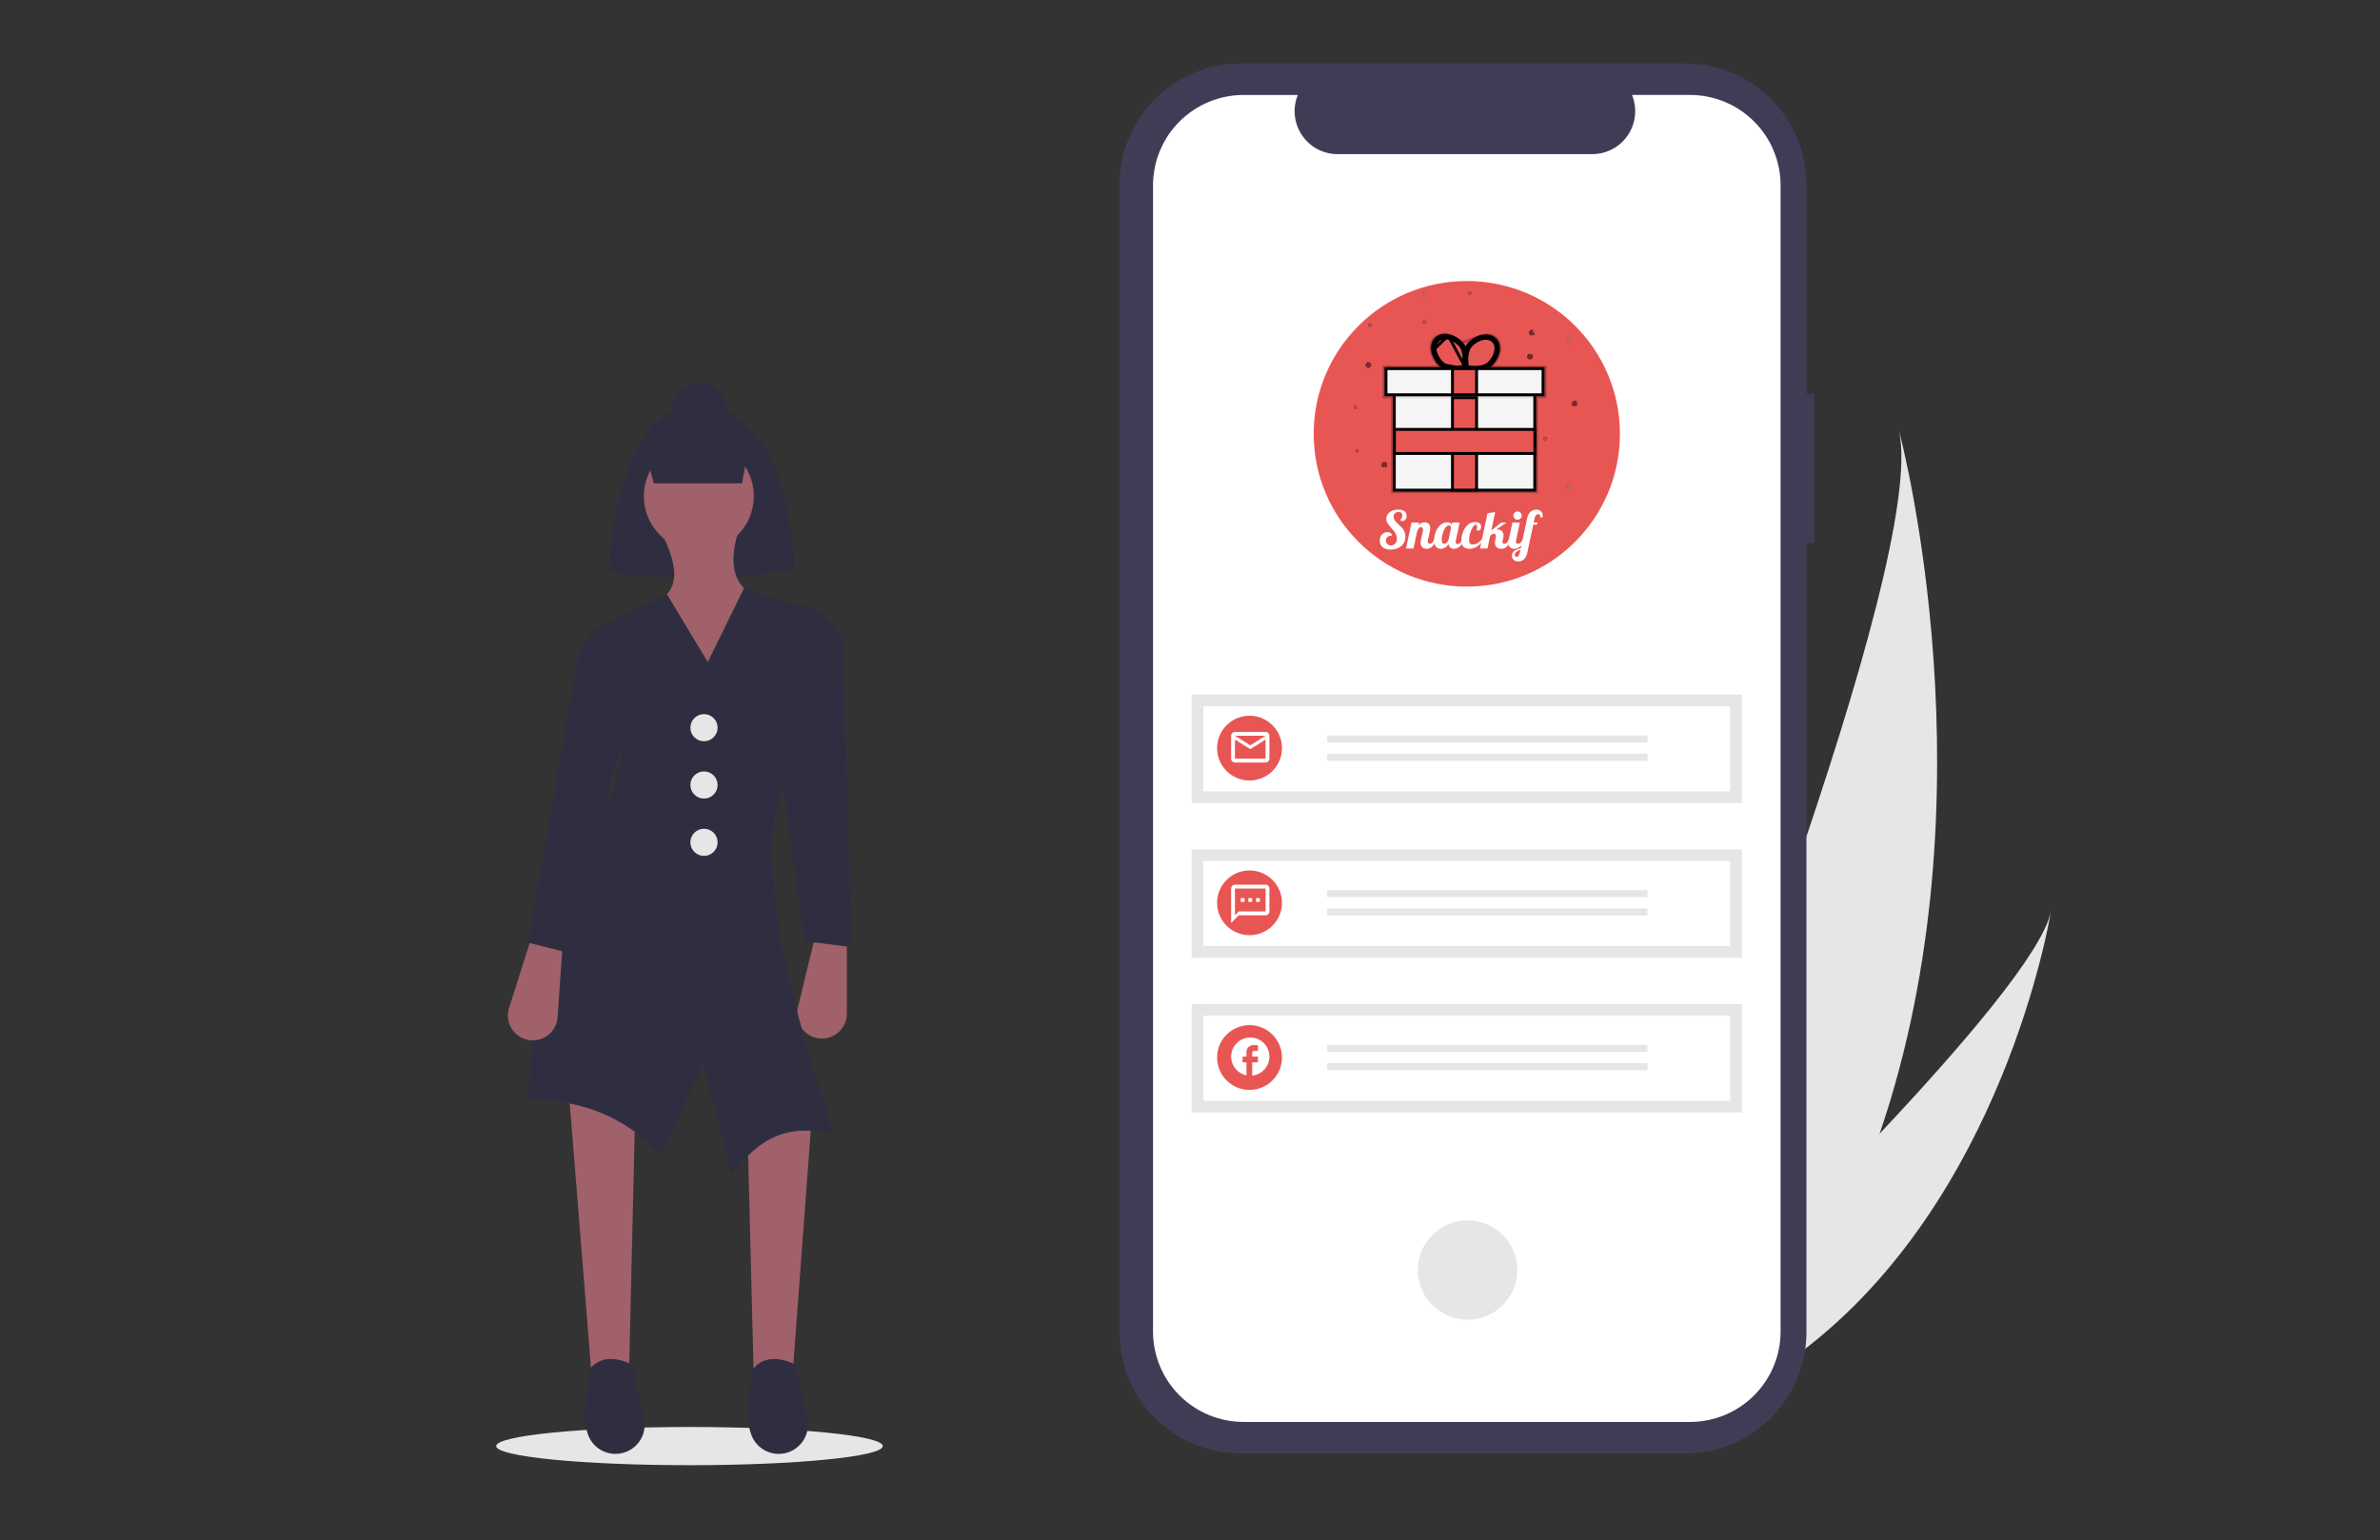 <svg width="825" height="534" viewBox="0 0 825 534" fill="none" xmlns="http://www.w3.org/2000/svg">
<rect x="0" y="0" width="825" height="534" fill="#333333" stroke="none"/>
<path d="M825 534H0V0H825V534ZM1.78 532H823.22V2H1.78V532Z" fill="#2F2E41" fill-opacity="0.1"/>
<path d="M651.546 393.07C643.011 418.046 631.163 442.724 614.988 465.853C614.63 466.375 614.266 466.885 613.899 467.403L565.403 452.572C565.613 452.071 565.842 451.51 566.087 450.898C580.711 414.782 668.679 194.653 658.243 149.216C659.231 152.945 691.498 276.322 651.546 393.07Z" fill="#E6E6E6"/>
<path d="M624.344 468.714C623.762 469.167 623.162 469.615 622.557 470.051L586.176 458.924C586.602 458.518 587.098 458.039 587.67 457.498C597.004 448.509 624.731 421.579 651.546 393.07C680.363 362.434 708.134 329.981 710.922 316.015C710.406 319.199 694.092 416.1 624.344 468.714Z" fill="#E6E6E6"/>
<path d="M239.007 508C276.015 508 306.015 505.035 306.015 501.378C306.015 497.721 276.015 494.756 239.007 494.756C202 494.756 172 497.721 172 501.378C172 505.035 202 508 239.007 508Z" fill="#E6E6E6"/>
<path d="M284.223 360.062C282.98 359.961 281.774 359.593 280.688 358.982C279.601 358.372 278.661 357.534 277.93 356.525C277.2 355.517 276.697 354.362 276.456 353.141C276.216 351.92 276.244 350.662 276.537 349.452L282.542 324.73H293.545V351.481C293.545 352.67 293.298 353.846 292.82 354.936C292.342 356.025 291.643 357.003 290.767 357.81C289.891 358.616 288.858 359.232 287.731 359.62C286.605 360.007 285.41 360.158 284.223 360.062V360.062Z" fill="#A0616A"/>
<path d="M275.469 197.383C264.582 199.414 253.534 200.464 242.459 200.521C231.944 200.534 221.441 199.835 211.021 198.429C211.021 198.429 212.593 139.332 242.459 140.378C274.47 141.499 275.469 197.383 275.469 197.383Z" fill="#2F2E41"/>
<path d="M242.459 151.36C247.668 151.36 251.89 147.146 251.89 141.947C251.89 136.748 247.668 132.533 242.459 132.533C237.25 132.533 233.027 136.748 233.027 141.947C233.027 147.146 237.25 151.36 242.459 151.36Z" fill="#2F2E41"/>
<path d="M261.321 479.272L274.42 480.841L282.018 378.859L258.964 385.658L261.321 479.272Z" fill="#A0616A"/>
<path d="M218.094 473.781L205.257 479.273L197.136 378.075L220.19 384.873L218.094 473.781Z" fill="#A0616A"/>
<path d="M242.244 191.064C252.772 191.064 261.307 182.545 261.307 172.037C261.307 161.528 252.772 153.01 242.244 153.01C231.716 153.01 223.181 161.528 223.181 172.037C223.181 182.545 231.716 191.064 242.244 191.064Z" fill="#A0616A"/>
<path d="M259.75 253.865H228.836V208.061C236.653 202.938 233.896 193.799 228.836 183.785L256.344 183.001C252.222 195.315 253.658 204.535 265.251 208.104L259.75 253.865Z" fill="#A0616A"/>
<path d="M289.353 393.764C273.986 388.856 262.567 394.625 253.724 407.362L243.768 368.661L229.097 400.563C216.416 386.68 200.694 381.204 182.989 381.212C185.179 338.197 192.368 304.547 211.283 276.615C212.964 274.133 213.583 265.834 215.474 263.541L204.183 228.208C204.594 225.239 205.73 222.416 207.49 219.988C209.251 217.559 211.582 215.6 214.279 214.282L231.193 206.012L245.34 229.547L257.915 203.92L279.112 210.837C280.881 211.414 282.427 212.525 283.537 214.016C284.647 215.507 285.266 217.305 285.309 219.162L268.395 283.937C265.143 312.334 275.095 351.322 289.353 393.764Z" fill="#2F2E41"/>
<path d="M295.117 328.391L278.874 326.299L270.49 266.156L272.586 208.627L277.679 209.589C281.733 210.354 285.404 212.477 288.086 215.607C290.769 218.736 292.301 222.685 292.431 226.801L295.117 328.391Z" fill="#2F2E41"/>
<path d="M182.744 360.493C183.959 360.772 185.22 360.784 186.44 360.53C187.661 360.275 188.811 359.76 189.813 359.019C190.814 358.278 191.643 357.329 192.242 356.238C192.841 355.146 193.195 353.938 193.281 352.697L195.041 327.319L184.551 324.001L176.455 349.502C176.095 350.635 175.974 351.831 176.1 353.013C176.226 354.196 176.596 355.34 177.187 356.372C177.778 357.405 178.577 358.304 179.533 359.013C180.49 359.722 181.583 360.226 182.744 360.493Z" fill="#A0616A"/>
<path d="M195.564 329.96L182.989 326.822L200.14 228.862C200.657 225.906 201.966 223.145 203.928 220.872C205.89 218.599 208.431 216.898 211.283 215.949L215.474 257.788L195.564 329.96Z" fill="#2F2E41"/>
<path d="M226.62 167.573H257.215L258.325 161.405C258.613 159.802 258.543 158.156 258.119 156.583C257.695 155.01 256.928 153.551 255.873 152.308C254.819 151.066 253.502 150.072 252.017 149.397C250.532 148.722 248.916 148.383 247.284 148.405L235.821 148.553C234.14 148.575 232.485 148.979 230.983 149.734C229.482 150.49 228.172 151.577 227.154 152.913C226.136 154.249 225.436 155.799 225.108 157.445C224.78 159.091 224.832 160.79 225.26 162.414L226.62 167.573Z" fill="#2F2E41"/>
<path d="M213.348 504.085C211.12 504.085 208.954 503.352 207.186 502C205.418 500.647 204.146 498.751 203.567 496.604L202.662 493.25C202.448 492.455 202.384 491.628 202.472 490.81L204.194 474.917C207.476 470.855 212.249 469.876 219.037 473.065L223.232 491.767C223.563 493.245 223.558 494.78 223.215 496.256C222.873 497.732 222.202 499.113 221.253 500.295C220.305 501.478 219.101 502.433 217.733 503.089C216.364 503.745 214.866 504.085 213.348 504.085V504.085Z" fill="#2F2E41"/>
<path d="M269.936 504.085C267.709 504.085 265.543 503.352 263.775 502C262.007 500.647 260.735 498.751 260.156 496.604L259.251 493.25C259.037 492.455 258.972 491.628 259.061 490.81L260.782 474.917C264.065 470.855 268.838 469.876 275.626 473.065L279.821 491.767C280.152 493.245 280.147 494.78 279.804 496.256C279.462 497.732 278.791 499.113 277.842 500.295C276.893 501.478 275.69 502.433 274.322 503.089C272.953 503.745 271.455 504.085 269.936 504.085V504.085Z" fill="#2F2E41"/>
<path d="M244.03 257.004C246.635 257.004 248.746 254.896 248.746 252.297C248.746 249.697 246.635 247.59 244.03 247.59C241.426 247.59 239.314 249.697 239.314 252.297C239.314 254.896 241.426 257.004 244.03 257.004Z" fill="#E6E6E6"/>
<path d="M244.03 276.877C246.635 276.877 248.746 274.77 248.746 272.17C248.746 269.57 246.635 267.463 244.03 267.463C241.426 267.463 239.314 269.57 239.314 272.17C239.314 274.77 241.426 276.877 244.03 276.877Z" fill="#E6E6E6"/>
<path d="M244.03 296.75C246.635 296.75 248.746 294.643 248.746 292.044C248.746 289.444 246.635 287.337 244.03 287.337C241.426 287.337 239.314 289.444 239.314 292.044C239.314 294.643 241.426 296.75 244.03 296.75Z" fill="#E6E6E6"/>
<path d="M628.834 136.524H626.18V63.983C626.18 52.849 621.749 42.17 613.861 34.297C605.972 26.423 595.274 22 584.118 22H430.143C418.987 22 408.288 26.423 400.4 34.297C392.512 42.17 388.081 52.849 388.081 63.983V461.948C388.081 473.083 392.512 483.761 400.4 491.635C408.288 499.508 418.987 503.931 430.143 503.931H584.118C595.273 503.931 605.972 499.508 613.86 491.635C621.748 483.761 626.18 473.083 626.18 461.948V188.16H628.833L628.834 136.524Z" fill="#3F3D56"/>
<path d="M585.815 32.922H565.716C566.641 35.184 566.994 37.638 566.745 40.068C566.495 42.499 565.651 44.83 564.285 46.858C562.92 48.886 561.076 50.547 558.916 51.696C556.756 52.845 554.346 53.446 551.898 53.446H463.688C461.241 53.446 458.831 52.845 456.671 51.696C454.511 50.547 452.667 48.886 451.302 46.858C449.937 44.831 449.093 42.499 448.843 40.069C448.593 37.639 448.946 35.185 449.87 32.924H431.095C422.764 32.924 414.774 36.227 408.883 42.107C402.992 47.987 399.683 55.962 399.683 64.277V64.277V461.656C399.683 469.972 402.992 477.947 408.883 483.827C414.774 489.706 422.764 493.01 431.095 493.01H585.809C594.14 493.01 602.13 489.706 608.021 483.827C613.912 477.947 617.222 469.972 617.222 461.656V461.656V64.275C617.222 55.96 613.912 47.985 608.021 42.105C602.13 36.225 594.14 32.922 585.809 32.922H585.815V32.922Z" fill="white"/>
<path d="M508.721 457.559C518.248 457.559 525.971 449.851 525.971 440.342C525.971 430.833 518.248 423.125 508.721 423.125C499.195 423.125 491.472 430.833 491.472 440.342C491.472 449.851 499.195 457.559 508.721 457.559Z" fill="#E6E6E6"/>
<path d="M603.819 240.831H413.085V278.418H603.819V240.831Z" fill="#E6E6E6"/>
<path d="M417.152 274.359H599.753V244.891H417.152V274.359Z" fill="white"/>
<path d="M433.137 248.153C435.361 248.153 437.536 248.812 439.386 250.045C441.236 251.279 442.678 253.032 443.529 255.084C444.38 257.136 444.603 259.393 444.169 261.571C443.735 263.749 442.664 265.75 441.091 267.32C439.517 268.89 437.513 269.959 435.331 270.393C433.149 270.826 430.887 270.603 428.832 269.754C426.776 268.904 425.02 267.465 423.784 265.618C422.548 263.772 421.888 261.601 421.888 259.381C421.888 257.906 422.179 256.446 422.744 255.084C423.31 253.722 424.138 252.484 425.183 251.442C426.227 250.399 427.467 249.572 428.832 249.008C430.197 248.443 431.659 248.153 433.137 248.153V248.153Z" fill="#E85654"/>
<path d="M571.052 254.987H460.035V257.428H571.052V254.987Z" fill="#E6E6E6"/>
<path d="M571.052 261.333H460.035V263.774H571.052V261.333Z" fill="#E6E6E6"/>
<path d="M603.819 294.469H413.085V332.056H603.819V294.469Z" fill="#E6E6E6"/>
<path d="M417.152 327.997H599.753V298.53H417.152V327.997Z" fill="white"/>
<path d="M433.137 324.246C439.349 324.246 444.385 319.219 444.385 313.019C444.385 306.818 439.349 301.791 433.137 301.791C426.924 301.791 421.888 306.818 421.888 313.019C421.888 319.219 426.924 324.246 433.137 324.246Z" fill="#E85654"/>
<path d="M571.052 308.625H460.035V311.066H571.052V308.625Z" fill="#E6E6E6"/>
<path d="M571.052 314.971H460.035V317.412H571.052V314.971Z" fill="#E6E6E6"/>
<path d="M603.819 348.107H413.085V385.694H603.819V348.107Z" fill="#E6E6E6"/>
<path d="M417.152 381.636H599.753V352.168H417.152V381.636Z" fill="white"/>
<path d="M433.137 377.884C439.349 377.884 444.385 372.858 444.385 366.657C444.385 360.456 439.349 355.429 433.137 355.429C426.924 355.429 421.888 360.456 421.888 366.657C421.888 372.858 426.924 377.884 433.137 377.884Z" fill="#E85654"/>
<path d="M571.052 362.263H460.035V364.704H571.052V362.263Z" fill="#E6E6E6"/>
<path d="M571.052 368.609H460.035V371.05H571.052V368.609Z" fill="#E6E6E6"/>
<path d="M508.452 203.388C537.765 203.388 561.527 179.67 561.527 150.412C561.527 121.155 537.765 97.436 508.452 97.436C479.14 97.436 455.377 121.155 455.377 150.412C455.377 179.67 479.14 203.388 508.452 203.388Z" fill="#E85654"/>
<g opacity="0.5">
<g opacity="0.5">
<mask id="path-41-inside-1" fill="white">
<path d="M543.802 167.791H543.498V169.514H543.802V167.791Z"/>
</mask>
<path d="M543.802 167.791H543.498V169.514H543.802V167.791Z" fill="#47E6B1"/>
<path d="M543.498 167.791V166.791H542.498V167.791H543.498ZM543.802 167.791H544.802V166.791H543.802V167.791ZM543.802 169.514V170.514H544.802V169.514H543.802ZM543.498 169.514H542.498V170.514H543.498V169.514ZM543.498 168.791H543.802V166.791H543.498V168.791ZM542.802 167.791V169.514H544.802V167.791H542.802ZM543.802 168.514H543.498V170.514H543.802V168.514ZM544.498 169.514V167.791H542.498V169.514H544.498Z" fill="black" mask="url(#path-41-inside-1)"/>
</g>
<g opacity="0.5">
<mask id="path-43-inside-2" fill="white">
<path d="M544.513 168.805V168.5H542.787V168.805H544.513Z"/>
</mask>
<path d="M544.513 168.805V168.5H542.787V168.805H544.513Z" fill="#47E6B1"/>
<path d="M544.513 168.5H545.513V167.5H544.513V168.5ZM544.513 168.805V169.805H545.513V168.805H544.513ZM542.787 168.805H541.787V169.805H542.787V168.805ZM542.787 168.5V167.5H541.787V168.5H542.787ZM543.513 168.5V168.805H545.513V168.5H543.513ZM544.513 167.805H542.787V169.805H544.513V167.805ZM543.787 168.805V168.5H541.787V168.805H543.787ZM542.787 169.5H544.513V167.5H542.787V169.5Z" fill="black" mask="url(#path-43-inside-2)"/>
</g>
</g>
<g opacity="0.5">
<g opacity="0.5">
<mask id="path-45-inside-3" fill="white">
<path d="M543.923 117.171H543.618V118.894H543.923V117.171Z"/>
</mask>
<path d="M543.923 117.171H543.618V118.894H543.923V117.171Z" fill="#47E6B1"/>
<path d="M543.618 117.171V116.171H542.618V117.171H543.618ZM543.923 117.171H544.923V116.171H543.923V117.171ZM543.923 118.894V119.894H544.923V118.894H543.923ZM543.618 118.894H542.618V119.894H543.618V118.894ZM543.618 118.171H543.923V116.171H543.618V118.171ZM542.923 117.171V118.894H544.923V117.171H542.923ZM543.923 117.894H543.618V119.894H543.923V117.894ZM544.618 118.894V117.171H542.618V118.894H544.618Z" fill="black" mask="url(#path-45-inside-3)"/>
</g>
<g opacity="0.5">
<mask id="path-47-inside-4" fill="white">
<path d="M544.634 118.185V117.88H542.907V118.185H544.634Z"/>
</mask>
<path d="M544.634 118.185V117.88H542.907V118.185H544.634Z" fill="#47E6B1"/>
<path d="M544.634 117.88H545.634V116.88H544.634V117.88ZM544.634 118.185V119.185H545.634V118.185H544.634ZM542.907 118.185H541.907V119.185H542.907V118.185ZM542.907 117.88V116.88H541.907V117.88H542.907ZM543.634 117.88V118.185H545.634V117.88H543.634ZM544.634 117.185H542.907V119.185H544.634V117.185ZM543.907 118.185V117.88H541.907V118.185H543.907ZM542.907 118.88H544.634V116.88H542.907V118.88Z" fill="black" mask="url(#path-47-inside-4)"/>
</g>
</g>
<g opacity="0.5">
<g opacity="0.5">
<mask id="path-49-inside-5" fill="white">
<path d="M493.966 100.814H493.662V102.538H493.966V100.814Z"/>
</mask>
<path d="M493.966 100.814H493.662V102.538H493.966V100.814Z" fill="#47E6B1"/>
<path d="M493.662 100.814V99.814H492.662V100.814H493.662ZM493.966 100.814H494.966V99.814H493.966V100.814ZM493.966 102.538V103.538H494.966V102.538H493.966ZM493.662 102.538H492.662V103.538H493.662V102.538ZM493.662 101.814H493.966V99.814H493.662V101.814ZM492.966 100.814V102.538H494.966V100.814H492.966ZM493.966 101.538H493.662V103.538H493.966V101.538ZM494.662 102.538V100.814H492.662V102.538H494.662Z" fill="black" mask="url(#path-49-inside-5)"/>
</g>
<g opacity="0.5">
<mask id="path-51-inside-6" fill="white">
<path d="M494.677 101.829V101.524H492.95V101.829H494.677Z"/>
</mask>
<path d="M494.677 101.829V101.524H492.95V101.829H494.677Z" fill="#47E6B1"/>
<path d="M494.677 101.524H495.677V100.524H494.677V101.524ZM494.677 101.829V102.829H495.677V101.829H494.677ZM492.95 101.829H491.95V102.829H492.95V101.829ZM492.95 101.524V100.524H491.95V101.524H492.95ZM493.677 101.524V101.829H495.677V101.524H493.677ZM494.677 100.829H492.95V102.829H494.677V100.829ZM493.95 101.829V101.524H491.95V101.829H493.95ZM492.95 102.524H494.677V100.524H492.95V102.524Z" fill="black" mask="url(#path-51-inside-6)"/>
</g>
</g>
<path opacity="0.5" d="M474.463 126.061L474.48 126.072L474.487 126.076L474.514 126.094L474.522 126.099L474.606 126.152C474.604 126.162 474.602 126.172 474.601 126.183L474.45 126.071L474.438 126.062L474.437 126.061L474.437 126.061L474.434 126.059L474.434 126.059M474.463 126.061L474.623 126.074L474.443 126.048L474.442 126.048L474.442 126.048L474.441 126.047M474.463 126.061L474.446 126.06L474.442 126.059L474.438 126.059L474.434 126.059M474.463 126.061L474.442 126.048L474.442 126.048L474.442 126.048L474.441 126.047M474.441 126.047L474.287 125.95L474.413 126.043M474.441 126.047L474.413 126.043M474.413 126.043L474.389 126.04L474.387 126.039L474.373 126.037L474.346 126.033L474.25 126.019C474.246 126.027 474.241 126.035 474.236 126.042L474.425 126.058L474.428 126.058L474.43 126.058L474.433 126.059L474.434 126.059M474.413 126.043L474.429 126.055L474.429 126.056L474.434 126.059M474.751 126.723L474.767 126.536C474.774 126.54 474.782 126.545 474.79 126.55L474.776 126.643L474.772 126.671L474.769 126.688L474.769 126.691L474.766 126.714L474.762 126.741L474.762 126.741L474.762 126.742L474.761 126.742L474.735 126.922L474.748 126.764L474.749 126.746L474.75 126.739L474.75 126.737L474.75 126.734L474.75 126.734L474.751 126.731L474.751 126.725L474.751 126.723ZM473.886 127.034L474.046 127.047L474.063 127.048L474.067 127.049L474.071 127.049L474.075 127.049L474.076 127.049L474.079 127.049L474.081 127.05L474.084 127.05L474.273 127.066C474.268 127.073 474.263 127.081 474.259 127.089L474.163 127.075L474.136 127.071L474.122 127.069L474.12 127.068L474.096 127.065L474.068 127.061L474.067 127.06L474.066 127.06L474.066 127.06L473.886 127.034ZM473.758 126.385L473.742 126.572C473.735 126.567 473.727 126.563 473.719 126.558L473.733 126.465L473.737 126.437L473.739 126.42L473.74 126.417L473.743 126.394L473.747 126.367L473.747 126.367L473.747 126.366L473.747 126.366L473.774 126.186L473.761 126.344L473.76 126.362L473.759 126.369L473.759 126.371L473.759 126.374L473.759 126.374L473.758 126.377L473.758 126.383L473.758 126.385Z" fill="#4D8AF0" stroke="black"/>
<path opacity="0.5" d="M479.37 160.952L479.276 161.079L479.373 160.924L479.373 160.924L479.373 160.924L479.374 160.923M479.37 160.952L479.366 160.975L479.366 160.977L479.363 160.995L479.359 161.022L479.345 161.116C479.353 161.12 479.361 161.125 479.369 161.13L479.384 160.942L479.384 160.94L479.385 160.934L479.385 160.931M479.37 160.952L479.374 160.925L479.374 160.924L479.374 160.924L479.374 160.923M479.37 160.952L479.381 160.937L479.383 160.934L479.385 160.931L479.385 160.931M479.385 160.931L479.387 160.929L479.388 160.928L479.388 160.927L479.396 160.916L479.508 160.765C479.497 160.764 479.487 160.763 479.476 160.76L479.425 160.843L479.419 160.851L479.404 160.876L479.399 160.883L479.387 160.902M479.385 160.931L479.385 160.931L479.385 160.929L479.385 160.926L479.386 160.92L479.387 160.902M479.387 160.902L479.401 160.743L479.374 160.923M479.387 160.902L479.374 160.923M480.254 161.458C480.265 161.459 480.275 161.461 480.285 161.463L480.337 161.38L480.342 161.372L480.358 161.348L480.362 161.34L480.374 161.321L480.388 161.3L480.388 161.299L480.389 161.299L480.389 161.299L480.486 161.144L480.392 161.271L480.381 161.286L480.379 161.289L480.377 161.292L480.377 161.292L480.375 161.294L480.374 161.295L480.374 161.296L480.366 161.307L480.254 161.458ZM479.848 161.715L479.694 161.618L479.693 161.618L479.693 161.618L479.693 161.617L479.672 161.604L479.656 161.594L479.648 161.589L479.621 161.572L479.613 161.567L479.529 161.514C479.532 161.504 479.533 161.493 479.534 161.483L479.686 161.595L479.698 161.604L479.698 161.604L479.699 161.605L479.701 161.607L479.702 161.607L479.706 161.61L479.706 161.61L479.723 161.622L479.848 161.715ZM479.914 160.508L480.068 160.605L480.069 160.606L480.069 160.606L480.069 160.606L480.089 160.619L480.106 160.629L480.114 160.634L480.141 160.651L480.149 160.656L480.232 160.709C480.23 160.72 480.229 160.73 480.228 160.741L480.076 160.628L480.064 160.619L480.064 160.619L480.063 160.619L480.061 160.617L480.06 160.616L480.056 160.613L480.056 160.613L480.039 160.601L479.914 160.508Z" fill="#4D8AF0" stroke="black"/>
<path opacity="0.5" d="M530.542 115.14L530.554 115.121L530.559 115.114L530.574 115.089L530.579 115.081L530.631 114.999C530.642 115.001 530.652 115.003 530.662 115.004L530.551 115.155L530.543 115.165L530.542 115.166L530.541 115.168L530.54 115.17M530.542 115.14L530.555 114.982L530.529 115.162M530.542 115.14L530.541 115.158L530.54 115.165L530.54 115.167L530.54 115.17L530.54 115.17M530.542 115.14L530.529 115.162M530.529 115.162L530.528 115.163L530.528 115.163L530.528 115.163L530.431 115.317L530.524 115.191M530.529 115.162L530.529 115.162L530.529 115.163L530.528 115.163L530.524 115.191M530.524 115.191L530.521 115.213L530.521 115.216L530.518 115.233L530.514 115.261L530.5 115.354C530.508 115.359 530.516 115.364 530.523 115.369L530.539 115.181L530.539 115.179L530.54 115.173L530.54 115.17M530.524 115.191L530.536 115.175L530.538 115.173L530.54 115.17L530.54 115.17M531.532 115.53L531.534 115.527L531.536 115.525L531.547 115.51L531.641 115.383L531.543 115.537L531.543 115.538L531.543 115.538L531.543 115.538L531.529 115.56L531.517 115.579L531.513 115.586L531.497 115.611M531.532 115.53L531.535 115.523L531.536 115.519L531.55 115.487L531.604 115.362L531.551 115.484L531.539 115.511L531.534 115.522L531.532 115.528L531.53 115.532L531.529 115.534M531.532 115.53L531.532 115.531L531.531 115.533L531.526 115.543L531.525 115.547L531.497 115.611M531.532 115.53L531.532 115.53L531.53 115.532L531.529 115.534M531.529 115.534L531.528 115.535L531.521 115.545L531.409 115.696C531.42 115.697 531.43 115.699 531.44 115.701L531.492 115.619M531.529 115.534L531.527 115.538L531.525 115.544L531.492 115.619M531.492 115.619L531.455 115.704C531.455 115.705 531.456 115.705 531.457 115.705L531.497 115.611M531.492 115.619L531.497 115.611M531.032 114.815C531.027 114.823 531.022 114.831 531.017 114.839L531.207 114.854L531.209 114.854L531.212 114.855L531.215 114.855L531.215 114.855L531.219 114.855L531.223 114.856L531.227 114.856L531.244 114.857L531.405 114.871L531.224 114.844L531.224 114.844L531.223 114.844L531.223 114.844L531.194 114.839L531.171 114.836L531.168 114.835L531.155 114.834L531.127 114.829L531.032 114.815ZM530.689 115.721C530.688 115.732 530.686 115.742 530.684 115.753L530.768 115.805L530.776 115.81L530.803 115.828L530.81 115.832L530.827 115.843L530.848 115.856L530.848 115.856L530.848 115.856L530.849 115.857L531.003 115.954L530.877 115.861L530.861 115.849L530.861 115.848L530.856 115.845L530.856 115.845L530.853 115.843L530.853 115.843L530.853 115.842L530.84 115.833L530.689 115.721Z" fill="#4D8AF0" stroke="black"/>
<path opacity="0.5" d="M529.86 123.396L529.872 123.377L529.877 123.37L529.892 123.346L529.898 123.337L529.949 123.255C529.96 123.257 529.97 123.259 529.981 123.26L529.869 123.411L529.861 123.421L529.86 123.423L529.859 123.424L529.858 123.426M529.86 123.396L529.873 123.238L529.847 123.418M529.86 123.396L529.859 123.414L529.858 123.421L529.858 123.423L529.858 123.426L529.858 123.426M529.86 123.396L529.847 123.418M529.847 123.418L529.846 123.419L529.846 123.419L529.846 123.419L529.749 123.573L529.843 123.447M529.847 123.418L529.847 123.419L529.847 123.419L529.847 123.419L529.843 123.447M529.843 123.447L529.839 123.469L529.839 123.472L529.836 123.489L529.832 123.517L529.818 123.611C529.826 123.615 529.834 123.62 529.842 123.625L529.857 123.437L529.857 123.435L529.858 123.429L529.858 123.426M529.843 123.447L529.854 123.432L529.856 123.429L529.858 123.426L529.858 123.426M530.145 124.099L530.129 124.088L530.121 124.084L530.094 124.067L530.086 124.061L530.002 124.009C530.004 123.998 530.006 123.988 530.007 123.977L530.159 124.09L530.171 124.099L530.171 124.099L530.172 124.099L530.174 124.101L530.175 124.101M530.145 124.099L529.985 124.086L530.165 124.113L530.166 124.113L530.166 124.113L530.167 124.113M530.145 124.099L530.162 124.1L530.167 124.101L530.17 124.101L530.175 124.101M530.145 124.099L530.166 124.112L530.166 124.112L530.166 124.112L530.167 124.113M530.167 124.113L530.321 124.21L530.196 124.117M530.167 124.113L530.196 124.117M530.196 124.117L530.219 124.12L530.222 124.121L530.235 124.123L530.262 124.127L530.358 124.141C530.362 124.133 530.367 124.125 530.372 124.118L530.183 124.102L530.181 124.102L530.178 124.102L530.175 124.101L530.175 124.101M530.196 124.117L530.179 124.105L530.179 124.105L530.175 124.101M530.85 123.787L530.849 123.789L530.844 123.8L530.843 123.803L530.815 123.867L530.775 123.961C530.774 123.961 530.774 123.961 530.773 123.961L530.81 123.875L530.843 123.8L530.846 123.794L530.847 123.79L530.848 123.788L530.85 123.784M530.85 123.787L530.85 123.789L530.849 123.792L530.849 123.798L530.847 123.816L530.834 123.974L530.861 123.795L530.861 123.794L530.861 123.793L530.861 123.793L530.865 123.766L530.868 123.743M530.85 123.787L530.85 123.787L530.85 123.784M530.85 123.787L530.85 123.786L530.853 123.779L530.855 123.776L530.868 123.743M530.868 123.743L530.922 123.618L530.869 123.74M530.868 123.743L530.869 123.74M530.869 123.74L530.871 123.723L530.875 123.696L530.889 123.602C530.881 123.597 530.874 123.593 530.866 123.588L530.851 123.775L530.85 123.778L530.85 123.784M530.869 123.74L530.857 123.767L530.852 123.778L530.85 123.784M530.622 123.151L530.705 123.204C530.703 123.214 530.702 123.225 530.7 123.235L530.549 123.123L530.537 123.114L530.537 123.114L530.536 123.113L530.533 123.111L530.533 123.111L530.529 123.108L530.529 123.108L530.512 123.095L530.387 123.002L530.541 123.1L530.541 123.1L530.542 123.1L530.542 123.1L530.562 123.113L530.579 123.124L530.587 123.129L530.614 123.146L530.622 123.151Z" fill="#4D8AF0" stroke="black"/>
<path opacity="0.5" d="M545.97 139.431L545.97 139.431L545.967 139.431L545.964 139.431L545.962 139.43L545.773 139.415C545.778 139.407 545.782 139.399 545.787 139.391L545.883 139.406L545.91 139.41L545.923 139.412L545.926 139.412L545.949 139.416M545.97 139.431L545.971 139.431L545.973 139.433L545.974 139.434L545.974 139.434L545.986 139.443L546.138 139.555C546.139 139.545 546.141 139.534 546.143 139.524L546.059 139.471L546.051 139.466L546.024 139.449L546.016 139.444L546 139.433M545.97 139.431L545.966 139.428L545.966 139.428L545.949 139.416M545.97 139.431L545.975 139.431L545.978 139.432L545.983 139.432L546 139.433M546 139.433L546.16 139.447L545.979 139.42L545.979 139.42L545.979 139.42L545.978 139.42M546 139.433L545.979 139.42L545.979 139.42L545.979 139.42L545.978 139.42M545.978 139.42L545.824 139.323L545.949 139.416M545.978 139.42L545.949 139.416M545.294 139.757L545.279 139.945C545.271 139.94 545.264 139.935 545.256 139.931L545.269 139.837L545.274 139.809L545.276 139.791L545.276 139.789L545.28 139.767L545.284 139.74L545.284 139.739L545.284 139.739L545.284 139.738L545.311 139.558L545.298 139.716L545.296 139.735L545.296 139.741L545.295 139.743L545.295 139.746L545.295 139.746L545.295 139.748L545.294 139.755L545.294 139.757ZM546.265 140.106L546.271 140.099L546.267 140.107L546.252 140.134L546.173 140.278C546.152 140.275 546.131 140.274 546.11 140.275L546.233 140.14L546.265 140.106ZM546.306 140.061L546.395 139.964L546.298 140.118L546.298 140.118L546.298 140.118L546.297 140.119L546.284 140.141L546.272 140.16L546.267 140.167L546.243 140.205L546.278 140.125L546.283 140.113L546.284 140.11L546.287 140.105L546.288 140.102L546.297 140.082L546.306 140.061L546.306 140.061ZM545.444 140.302C545.443 140.313 545.441 140.323 545.439 140.334L545.522 140.386L545.53 140.391L545.563 140.412L545.565 140.413L545.582 140.424L545.602 140.437L545.602 140.437L545.603 140.437L545.603 140.437L545.757 140.535L545.632 140.442L545.615 140.429L545.615 140.429L545.614 140.428L545.611 140.426L545.611 140.426L545.607 140.423L545.607 140.423L545.595 140.414L545.444 140.302Z" fill="#4D8AF0" stroke="black"/>
<path opacity="0.5" d="M474.983 112.675C474.983 112.734 474.935 112.783 474.874 112.783C474.812 112.783 474.764 112.734 474.764 112.675C474.764 112.616 474.812 112.567 474.874 112.567C474.935 112.567 474.983 112.616 474.983 112.675Z" fill="#F55F44" stroke="black"/>
<path opacity="0.5" d="M470.515 156.364C470.515 156.423 470.467 156.472 470.406 156.472C470.344 156.472 470.296 156.423 470.296 156.364C470.296 156.305 470.344 156.256 470.406 156.256C470.467 156.256 470.515 156.305 470.515 156.364Z" fill="#F55F44" stroke="black"/>
<path opacity="0.5" d="M509.565 101.674C509.565 101.733 509.517 101.783 509.455 101.783C509.394 101.783 509.346 101.733 509.346 101.674C509.346 101.615 509.394 101.566 509.455 101.566C509.517 101.566 509.565 101.615 509.565 101.674Z" fill="#F55F44" stroke="black"/>
<path opacity="0.5" d="M469.94 141.224C469.94 141.283 469.892 141.332 469.831 141.332C469.769 141.332 469.721 141.283 469.721 141.224C469.721 141.165 469.769 141.116 469.831 141.116C469.892 141.116 469.94 141.165 469.94 141.224Z" fill="#F55F44" stroke="black"/>
<path opacity="0.5" d="M493.81 111.69C493.81 111.749 493.762 111.798 493.701 111.798C493.639 111.798 493.591 111.749 493.591 111.69C493.591 111.631 493.639 111.582 493.701 111.582C493.762 111.582 493.81 111.631 493.81 111.69Z" fill="#47E6B1" stroke="black"/>
<path opacity="0.5" d="M535.732 152.1C535.732 152.159 535.684 152.209 535.622 152.209C535.561 152.209 535.513 152.159 535.513 152.1C535.513 152.041 535.561 151.992 535.622 151.992C535.684 151.992 535.732 152.041 535.732 152.1Z" fill="#F55F44" stroke="black"/>
<g opacity="0.5">
<path opacity="0.5" d="M506.583 118.795C505.18 117.354 503.47 116.398 501.772 116.081L501.771 116.081C499.959 115.739 498.405 116.161 497.343 117.189C496.28 118.217 495.812 119.754 496.094 121.568L496.094 121.568C496.358 123.279 497.258 125.014 498.659 126.456L498.66 126.456C500.061 127.899 502.201 128.37 504.109 128.448C506 128.526 507.553 128.212 507.663 128.188L507.667 128.188L507.667 128.188L507.744 128.172L507.849 128.151L507.954 128.175L508.189 128.228C508.189 128.228 508.19 128.228 508.19 128.228C508.307 128.255 509.851 128.594 511.739 128.549C513.648 128.504 515.795 128.069 517.221 126.651L517.221 126.651C518.645 125.235 519.579 123.511 519.873 121.81C520.185 119.999 519.743 118.453 518.699 117.408C517.655 116.362 516.108 115.917 514.286 116.223L506.583 118.795ZM506.583 118.795C506.978 119.206 507.306 119.677 507.556 120.189L507.993 121.081L508.45 120.199C508.707 119.703 509.038 119.25 509.432 118.854C510.852 117.438 512.582 116.511 514.286 116.223L506.583 118.795ZM507.16 127.297L506.794 127.346C506.034 127.449 504.696 127.571 503.302 127.421C501.921 127.273 500.398 126.849 499.36 125.781L499.36 125.781C498.122 124.506 497.293 122.962 497.055 121.421L507.16 127.297ZM507.16 127.297L507.22 126.933M507.16 127.297L507.22 126.933M507.22 126.933C507.346 126.18 507.511 124.849 507.405 123.453C507.3 122.07 506.923 120.536 505.886 119.465L505.885 119.464C504.646 118.19 503.127 117.315 501.592 117.029C500.729 116.867 499.911 116.905 499.201 117.156C498.76 117.309 498.357 117.555 498.021 117.878L498.021 117.878M507.22 126.933L498.021 117.878M498.021 117.878L498.018 117.881M498.021 117.878L498.018 117.881M498.018 117.881C497.143 118.731 496.836 120.015 497.055 121.421L498.018 117.881ZM516.533 125.963C517.792 124.71 518.648 123.183 518.913 121.646L518.913 121.646C519.155 120.245 518.873 118.957 518.01 118.089L518.008 118.086C517.677 117.758 517.279 117.504 516.841 117.344C516.135 117.081 515.317 117.03 514.452 117.175L514.452 117.175C512.912 117.436 511.378 118.283 510.118 119.537L510.118 119.537C509.062 120.588 508.659 122.115 508.53 123.495C508.399 124.889 508.541 126.223 508.654 126.98L508.709 127.345L509.074 127.401C509.831 127.516 511.167 127.662 512.563 127.536C513.946 127.412 515.477 127.014 516.533 125.963L516.533 125.963Z" fill="url(#paint0_linear)" stroke="black"/>
</g>
<path d="M508.009 127.586L508.009 127.586C508.034 127.483 508.381 126.013 508.364 124.208C508.346 122.387 507.958 120.337 506.624 118.963L506.961 118.636L506.624 118.963C505.289 117.587 503.655 116.674 502.031 116.372L508.009 127.586ZM508.009 127.586L508.008 127.59M508.009 127.586L508.008 127.59M508.008 127.59L507.945 127.857M508.008 127.59L507.945 127.857M507.945 127.857L507.673 127.914C507.672 127.914 507.672 127.914 507.672 127.914C507.566 127.937 506.083 128.236 504.277 128.162C502.453 128.088 500.411 127.637 499.074 126.262L507.945 127.857ZM498.436 118.056L498.436 118.056L498.434 118.057C497.586 118.876 497.295 120.114 497.504 121.463C497.733 122.943 498.528 124.424 499.716 125.646C500.714 126.674 502.177 127.082 503.5 127.225C504.837 127.369 506.119 127.251 506.849 127.151L507.213 127.101L507.274 126.738C507.395 126.015 507.552 124.739 507.45 123.401C507.35 122.076 506.988 120.603 505.99 119.574L505.99 119.574C504.803 118.352 503.346 117.513 501.872 117.239C501.043 117.082 500.256 117.119 499.573 117.36C499.148 117.507 498.76 117.745 498.436 118.056ZM499.074 126.262C497.738 124.886 496.876 123.226 496.624 121.602L499.074 126.262ZM496.624 121.602C496.355 119.867 496.799 118.404 497.811 117.427C498.824 116.449 500.303 116.05 502.031 116.372L496.624 121.602Z" fill="#E85654" stroke="black"/>
<path d="M509.383 119.016L509.383 119.016C510.742 117.663 512.394 116.779 514.02 116.506L514.02 116.506C515.754 116.213 517.227 116.639 518.221 117.633C519.215 118.628 519.635 120.099 519.337 121.828C519.056 123.447 518.165 125.092 516.805 126.448C515.448 127.797 513.401 128.212 511.576 128.256C509.768 128.299 508.29 127.975 508.186 127.951L508.186 127.951L507.911 127.888L507.848 127.615C507.848 127.615 507.848 127.614 507.848 127.614C507.824 127.505 507.504 126.031 507.552 124.23C507.602 122.409 508.025 120.367 509.383 119.016ZM517.592 118.253C517.274 117.937 516.891 117.694 516.469 117.539L516.469 117.539C515.789 117.285 514.998 117.235 514.171 117.375C512.693 117.625 511.217 118.438 510.012 119.642C508.996 120.652 508.609 122.118 508.486 123.441C508.361 124.777 508.496 126.055 508.605 126.782L508.659 127.147L509.024 127.203C509.751 127.313 511.03 127.452 512.369 127.332C513.694 127.213 515.164 126.832 516.181 125.821L516.181 125.82C517.39 124.618 518.21 123.152 518.465 121.676C518.698 120.331 518.428 119.088 517.594 118.254L517.592 118.253Z" fill="#E85654" stroke="black"/>
<g opacity="0.5">
<path opacity="0.5" d="M482.671 138.111V137.611H482.171H479.716V127.25H535.605V137.611H533.149H532.649V138.111V170.495H482.671V138.111Z" fill="url(#paint1_linear)" stroke="black"/>
</g>
<path d="M483.316 130.685H532.003V169.936H483.316V130.685Z" fill="#F5F5F5" stroke="black"/>
<path d="M503.479 137.872H511.841V169.936H503.479V137.872Z" fill="#E85654" stroke="black"/>
<path d="M532.048 148.878L532.048 157.222L483.357 157.222L483.357 148.878L532.048 148.878Z" fill="#E85654" stroke="black"/>
<path opacity="0.1" d="M483.316 128.528H532.003V137.591H483.316V128.528Z" fill="black" stroke="black"/>
<path d="M480.436 127.809H534.884V136.872H480.436V127.809Z" fill="#F5F5F5" stroke="black"/>
<path d="M503.479 127.809H511.841V136.872H503.479V127.809Z" fill="#E85654" stroke="black"/>
<path d="M480.534 179.891C480.534 178.967 480.93 178.199 481.722 177.587C482.526 176.975 483.516 176.669 484.692 176.669C485.604 176.669 486.312 176.855 486.816 177.227C487.332 177.599 487.59 178.133 487.59 178.829C487.59 179.369 487.452 179.807 487.176 180.143C486.912 180.479 486.558 180.647 486.114 180.647C485.946 180.647 485.79 180.617 485.646 180.557C485.514 180.497 485.394 180.401 485.286 180.269C485.526 180.125 485.718 179.909 485.862 179.621C486.018 179.333 486.096 179.033 486.096 178.721C486.096 178.337 485.982 178.043 485.754 177.839C485.526 177.623 485.196 177.515 484.764 177.515C484.248 177.515 483.84 177.659 483.54 177.947C483.252 178.235 483.108 178.637 483.108 179.153C483.108 179.573 483.216 179.975 483.432 180.359C483.648 180.731 484.116 181.235 484.836 181.871C485.784 182.699 486.408 183.419 486.708 184.031C487.008 184.631 487.158 185.303 487.158 186.047C487.158 187.415 486.684 188.507 485.736 189.323C484.788 190.139 483.576 190.547 482.1 190.547C480.924 190.547 479.994 190.277 479.31 189.737C478.626 189.197 478.284 188.435 478.284 187.451C478.284 186.587 478.542 185.879 479.058 185.327C479.574 184.775 480.198 184.499 480.93 184.499C481.386 184.499 481.758 184.607 482.046 184.823C482.334 185.027 482.49 185.315 482.514 185.687C481.89 185.687 481.38 185.837 480.984 186.137C480.6 186.437 480.408 186.851 480.408 187.379C480.408 187.883 480.564 188.297 480.876 188.621C481.188 188.945 481.608 189.107 482.136 189.107C482.76 189.107 483.264 188.891 483.648 188.459C484.032 188.027 484.224 187.445 484.224 186.713C484.224 186.149 484.098 185.609 483.846 185.093C483.594 184.577 483.072 183.887 482.28 183.023C481.56 182.255 481.086 181.655 480.858 181.223C480.642 180.779 480.534 180.335 480.534 179.891ZM492.437 188.243C492.437 188.027 492.461 187.757 492.509 187.433C492.569 187.109 492.683 186.593 492.851 185.885C493.019 185.201 493.127 184.709 493.175 184.409C493.223 184.109 493.247 183.857 493.247 183.653C493.247 183.353 493.193 183.125 493.085 182.969C492.977 182.813 492.815 182.735 492.599 182.735C492.311 182.735 492.041 182.885 491.789 183.185C491.549 183.473 491.351 183.875 491.195 184.391L489.971 190.169H487.379L489.287 181.169H491.879L491.681 182.105C491.981 181.769 492.305 181.517 492.653 181.349C493.001 181.181 493.379 181.097 493.787 181.097C494.423 181.097 494.915 181.271 495.263 181.619C495.611 181.967 495.785 182.471 495.785 183.131C495.785 183.407 495.749 183.737 495.677 184.121C495.617 184.493 495.491 185.069 495.299 185.849C495.143 186.461 495.041 186.893 494.993 187.145C494.945 187.397 494.921 187.607 494.921 187.775C494.921 188.027 494.981 188.219 495.101 188.351C495.221 188.471 495.401 188.531 495.641 188.531C495.941 188.531 496.199 188.429 496.415 188.225C496.631 188.021 496.877 187.595 497.153 186.947H497.909C497.525 188.063 497.057 188.897 496.505 189.449C495.965 190.001 495.317 190.277 494.561 190.277C493.889 190.277 493.367 190.097 492.995 189.737C492.623 189.365 492.437 188.867 492.437 188.243ZM503.177 181.997V182.123L503.375 181.169H505.967L504.671 187.289C504.647 187.397 504.629 187.499 504.617 187.595C504.605 187.679 504.599 187.769 504.599 187.865C504.599 188.129 504.659 188.327 504.779 188.459C504.899 188.579 505.085 188.639 505.337 188.639C505.649 188.639 505.931 188.495 506.183 188.207C506.435 187.907 506.639 187.487 506.795 186.947H507.551C507.167 188.051 506.669 188.885 506.057 189.449C505.445 190.001 504.737 190.277 503.933 190.277C503.417 190.277 503.003 190.133 502.691 189.845C502.391 189.557 502.217 189.149 502.169 188.621C501.797 189.173 501.383 189.587 500.927 189.863C500.483 190.139 500.003 190.277 499.487 190.277C498.743 190.277 498.155 190.025 497.723 189.521C497.303 189.017 497.093 188.303 497.093 187.379C497.093 186.707 497.195 186.005 497.399 185.273C497.603 184.541 497.885 183.875 498.245 183.275C498.689 182.567 499.205 182.027 499.793 181.655C500.381 181.271 501.023 181.079 501.719 181.079C502.187 181.079 502.547 181.163 502.799 181.331C503.051 181.487 503.177 181.709 503.177 181.997ZM503.015 182.879C503.015 182.699 502.949 182.543 502.817 182.411C502.685 182.267 502.505 182.195 502.277 182.195C501.617 182.195 501.029 182.747 500.513 183.851C500.009 184.955 499.757 186.047 499.757 187.127C499.757 187.595 499.823 187.949 499.955 188.189C500.087 188.417 500.321 188.531 500.657 188.531C500.969 188.531 501.269 188.381 501.557 188.081C501.857 187.781 502.055 187.403 502.151 186.947L503.015 182.879ZM513.408 182.663C513.408 183.071 513.318 183.395 513.138 183.635C512.97 183.863 512.742 183.977 512.454 183.977C512.358 183.977 512.256 183.959 512.148 183.923C512.04 183.887 511.932 183.833 511.824 183.761C511.896 183.569 511.95 183.383 511.986 183.203C512.022 183.023 512.04 182.855 512.04 182.699C512.04 182.459 511.998 182.279 511.914 182.159C511.83 182.027 511.704 181.961 511.536 181.961C511.008 181.961 510.492 182.573 509.988 183.797C509.484 185.009 509.232 186.161 509.232 187.253C509.232 187.805 509.322 188.195 509.502 188.423C509.694 188.651 510.036 188.765 510.528 188.765C511.092 188.765 511.608 188.639 512.076 188.387C512.556 188.123 513.102 187.643 513.714 186.947H514.326C513.63 188.075 512.874 188.915 512.058 189.467C511.242 190.007 510.348 190.277 509.376 190.277C508.452 190.277 507.75 190.037 507.27 189.557C506.802 189.077 506.568 188.363 506.568 187.415C506.568 186.731 506.67 186.005 506.874 185.237C507.09 184.469 507.384 183.785 507.756 183.185C508.2 182.465 508.728 181.925 509.34 181.565C509.964 181.193 510.654 181.007 511.41 181.007C512.07 181.007 512.568 181.151 512.904 181.439C513.24 181.715 513.408 182.123 513.408 182.663ZM518.3 177.569L516.95 183.905L520.424 181.169H522.206L518.606 183.671C518.774 183.647 518.894 183.629 518.966 183.617C519.05 183.605 519.128 183.599 519.2 183.599C519.812 183.599 520.292 183.791 520.64 184.175C521 184.559 521.18 185.069 521.18 185.705C521.18 185.825 521.174 185.945 521.162 186.065C521.15 186.173 521.132 186.281 521.108 186.389L520.91 187.289C520.886 187.433 520.862 187.553 520.838 187.649C520.826 187.745 520.82 187.817 520.82 187.865C520.82 188.093 520.874 188.261 520.982 188.369C521.102 188.477 521.282 188.531 521.522 188.531C521.822 188.531 522.08 188.429 522.296 188.225C522.512 188.021 522.758 187.595 523.034 186.947H523.79C523.418 188.051 522.956 188.885 522.404 189.449C521.852 190.001 521.21 190.277 520.478 190.277C519.746 190.277 519.182 190.103 518.786 189.755C518.402 189.395 518.21 188.885 518.21 188.225C518.21 188.081 518.216 187.931 518.228 187.775C518.252 187.619 518.282 187.457 518.318 187.289L518.462 186.587C518.486 186.479 518.504 186.371 518.516 186.263C518.528 186.155 518.534 186.041 518.534 185.921C518.534 185.633 518.48 185.417 518.372 185.273C518.264 185.129 518.102 185.057 517.886 185.057C517.706 185.057 517.508 185.111 517.292 185.219C517.088 185.315 516.842 185.483 516.554 185.723L515.618 190.169H513.026L515.636 177.929L518.3 177.569ZM527.472 178.775C527.472 179.171 527.328 179.507 527.04 179.783C526.764 180.059 526.428 180.197 526.032 180.197C525.636 180.197 525.3 180.059 525.024 179.783C524.748 179.507 524.61 179.171 524.61 178.775C524.61 178.379 524.748 178.043 525.024 177.767C525.3 177.479 525.636 177.335 526.032 177.335C526.428 177.335 526.764 177.479 527.04 177.767C527.328 178.043 527.472 178.379 527.472 178.775ZM522.882 188.117C522.882 187.961 522.894 187.787 522.918 187.595C522.942 187.391 522.978 187.175 523.026 186.947L524.25 181.169H526.842L525.546 187.289C525.522 187.397 525.504 187.499 525.492 187.595C525.48 187.679 525.474 187.769 525.474 187.865C525.474 188.105 525.528 188.279 525.636 188.387C525.756 188.483 525.948 188.531 526.212 188.531C526.548 188.531 526.866 188.387 527.166 188.099C527.466 187.799 527.688 187.415 527.832 186.947H528.588C528.204 188.039 527.688 188.867 527.04 189.431C526.392 189.995 525.648 190.277 524.808 190.277C524.208 190.277 523.734 190.091 523.386 189.719C523.05 189.335 522.882 188.801 522.882 188.117ZM532.631 176.687C533.219 176.687 533.717 176.873 534.125 177.245C534.545 177.617 534.755 178.079 534.755 178.631C534.755 178.775 534.749 178.907 534.737 179.027C534.737 179.147 534.725 179.261 534.701 179.369H533.855C533.879 179.177 533.891 179.063 533.891 179.027C533.891 178.979 533.891 178.931 533.891 178.883C533.891 178.691 533.825 178.541 533.693 178.433C533.573 178.325 533.411 178.271 533.207 178.271C532.907 178.271 532.643 178.397 532.415 178.649C532.199 178.901 532.043 179.267 531.947 179.747L531.641 181.169H532.955L532.829 181.889H531.497L529.427 191.609C529.211 192.629 528.833 193.391 528.293 193.895C527.753 194.411 527.057 194.669 526.205 194.669C525.617 194.669 525.119 194.483 524.711 194.111C524.291 193.739 524.081 193.277 524.081 192.725C524.081 192.101 524.291 191.591 524.711 191.195C525.119 190.799 525.941 190.409 527.177 190.025L529.355 179.747C529.571 178.739 529.955 177.977 530.507 177.461C531.059 176.945 531.767 176.687 532.631 176.687ZM527.051 190.619C526.355 190.847 525.851 191.111 525.539 191.411C525.227 191.711 525.071 192.065 525.071 192.473C525.071 192.617 525.149 192.749 525.305 192.869C525.449 193.001 525.611 193.067 525.791 193.067C526.019 193.067 526.223 192.947 526.403 192.707C526.583 192.467 526.721 192.119 526.817 191.663L527.051 190.619ZM480.804 217.531C481.104 217.531 481.374 217.405 481.614 217.153C481.854 216.901 482.052 216.535 482.208 216.055L483.468 210.169H486.06L484.278 218.521C484.878 218.305 485.346 218.005 485.682 217.621C486.03 217.225 486.318 216.667 486.546 215.947H487.302C487.026 216.859 486.63 217.591 486.114 218.143C485.61 218.695 484.944 219.085 484.116 219.313L483.846 220.609C483.63 221.617 483.252 222.379 482.712 222.895C482.172 223.411 481.47 223.669 480.606 223.669C479.994 223.669 479.502 223.513 479.13 223.201C478.77 222.889 478.59 222.463 478.59 221.923C478.59 221.335 478.83 220.813 479.31 220.357C479.802 219.913 480.54 219.541 481.524 219.241L481.74 218.269C481.44 218.605 481.11 218.857 480.75 219.025C480.402 219.193 480.012 219.277 479.58 219.277C478.98 219.277 478.506 219.091 478.158 218.719C477.822 218.335 477.654 217.801 477.654 217.117C477.654 216.961 477.666 216.787 477.69 216.595C477.714 216.391 477.75 216.175 477.798 215.947L479.022 210.169H481.614L480.318 216.289C480.306 216.361 480.294 216.439 480.282 216.523C480.27 216.595 480.264 216.667 480.264 216.739C480.264 216.991 480.306 217.189 480.39 217.333C480.486 217.465 480.624 217.531 480.804 217.531ZM481.344 220.141C480.744 220.369 480.3 220.603 480.012 220.843C479.724 221.095 479.58 221.371 479.58 221.671C479.58 221.827 479.64 221.965 479.76 222.085C479.88 222.205 480.024 222.265 480.192 222.265C480.396 222.265 480.594 222.121 480.786 221.833C480.978 221.545 481.128 221.155 481.236 220.663L481.344 220.141Z" fill="white"/>
<path d="M440.03 366.344C440.03 362.688 437.058 359.722 433.395 359.722C429.733 359.722 426.761 362.688 426.761 366.344C426.761 369.549 429.043 372.217 432.069 372.833V368.33H430.742V366.344H432.069V364.688C432.069 363.41 433.11 362.37 434.391 362.37H436.049V364.357H434.722C434.357 364.357 434.059 364.655 434.059 365.019V366.344H436.049V368.33H434.059V372.933C437.409 372.601 440.03 369.78 440.03 366.344Z" fill="white"/>
<path d="M440.03 255.094C440.03 254.366 439.433 253.77 438.703 253.77H428.088C427.358 253.77 426.761 254.366 426.761 255.094V263.041C426.761 263.769 427.358 264.365 428.088 264.365H438.703C439.433 264.365 440.03 263.769 440.03 263.041V255.094ZM438.703 255.094L433.395 258.405L428.088 255.094H438.703ZM438.703 263.041H428.088V256.419L433.395 259.73L438.703 256.419V263.041Z" fill="white"/>
<path d="M438.703 306.746H428.088C427.358 306.746 426.761 307.342 426.761 308.07V319.99L429.415 317.341H438.703C439.433 317.341 440.03 316.745 440.03 316.016V308.07C440.03 307.342 439.433 306.746 438.703 306.746ZM438.703 316.016H429.415L428.088 317.341V308.07H438.703V316.016ZM430.078 311.381H431.405V312.705H430.078V311.381ZM432.732 311.381H434.059V312.705H432.732V311.381ZM435.386 311.381H436.713V312.705H435.386V311.381Z" fill="white"/>
<defs>
<linearGradient id="paint0_linear" x1="507.992" y1="129.053" x2="507.992" y2="115.465" gradientUnits="userSpaceOnUse">
<stop stop-color="#808080" stop-opacity="0.25"/>
<stop offset="0.54" stop-color="#808080" stop-opacity="0.12"/>
<stop offset="1" stop-color="#808080" stop-opacity="0.1"/>
</linearGradient>
<linearGradient id="paint1_linear" x1="24375" y1="35727.1" x2="24375" y2="14294.6" gradientUnits="userSpaceOnUse">
<stop stop-color="#808080" stop-opacity="0.25"/>
<stop offset="0.54" stop-color="#808080" stop-opacity="0.12"/>
<stop offset="1" stop-color="#808080" stop-opacity="0.1"/>
</linearGradient>
</defs>
</svg>
